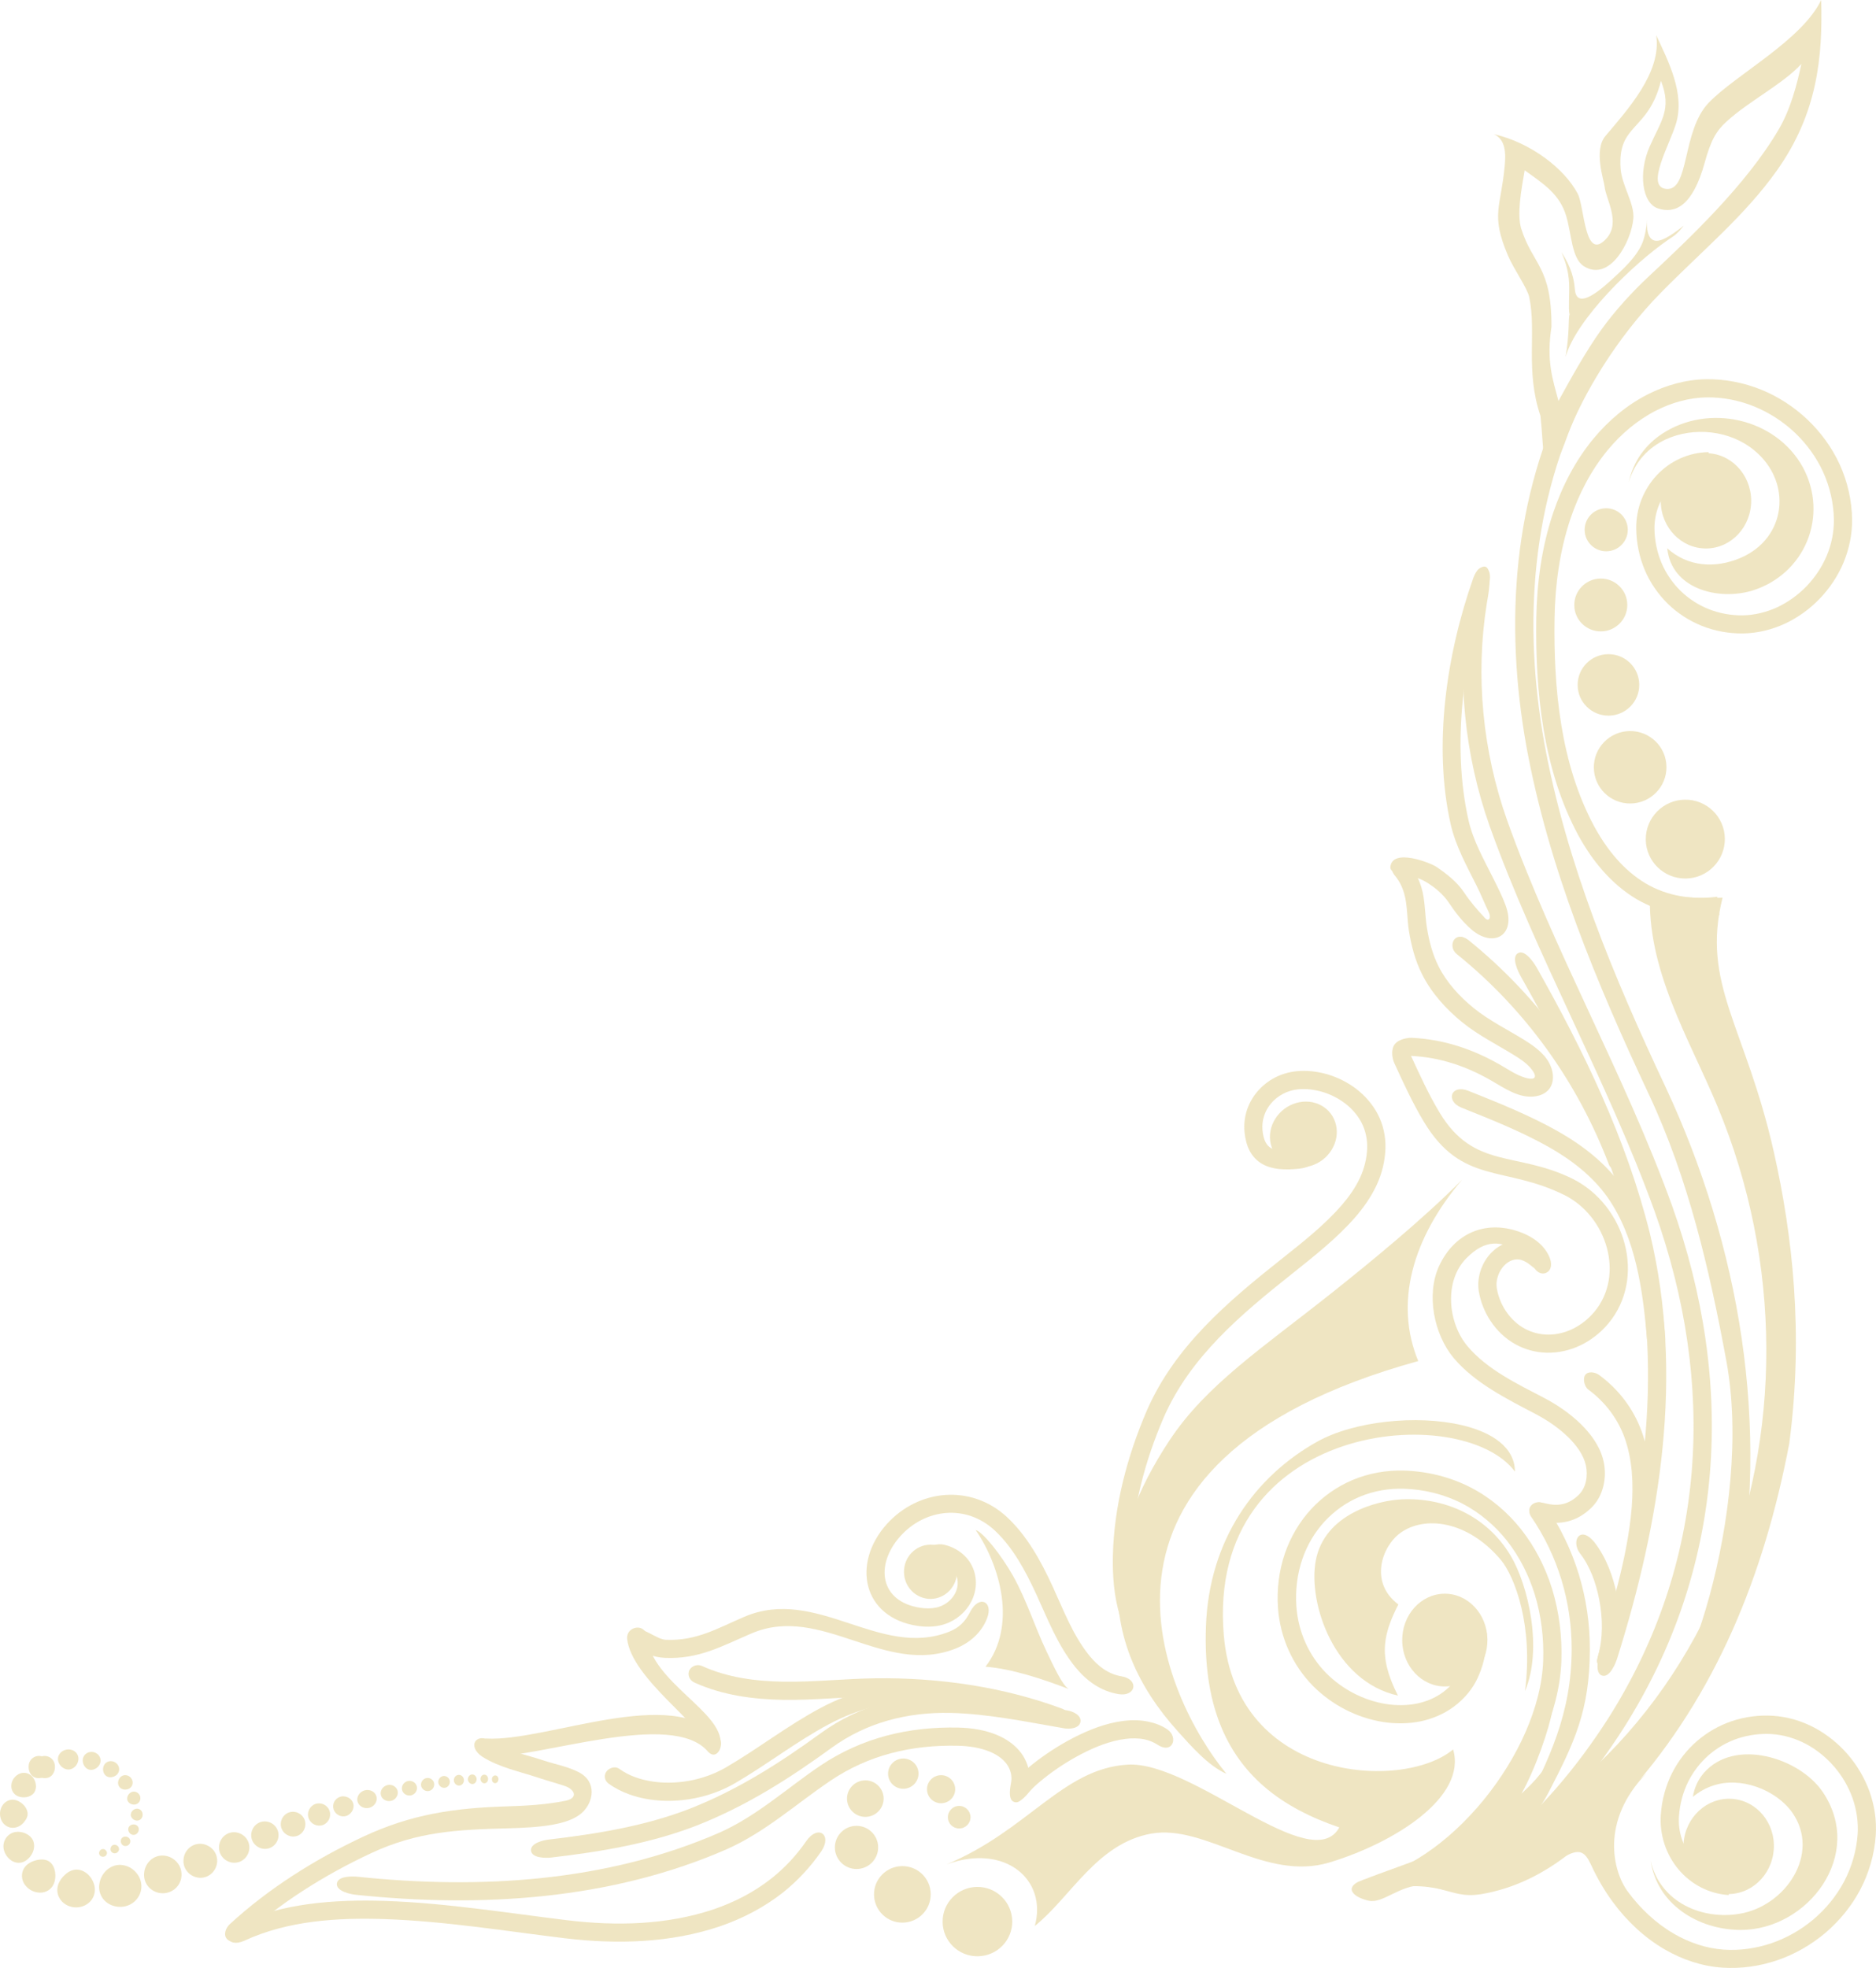 <svg width="164" height="172" viewBox="0 0 164 172" fill="none" xmlns="http://www.w3.org/2000/svg">
<g opacity="0.4">
<path d="M149.397 41.11C148.755 41.121 148.119 41.26 147.539 41.524C146.965 41.783 146.454 42.157 146.018 42.617C145.581 43.083 145.232 43.635 144.995 44.228C144.752 44.855 144.627 45.528 144.633 46.201C144.646 47.247 144.858 48.283 145.269 49.243C145.662 50.147 146.223 50.963 146.928 51.654C147.632 52.332 148.462 52.873 149.366 53.235C150.313 53.609 151.323 53.793 152.346 53.782C153.387 53.764 154.409 53.511 155.357 53.08C156.317 52.631 157.184 51.999 157.926 51.239C158.668 50.463 159.272 49.566 159.69 48.576C160.108 47.581 160.326 46.517 160.32 45.441C160.301 43.992 159.971 42.565 159.372 41.242C158.78 39.954 157.938 38.798 156.91 37.82C155.881 36.848 154.678 36.071 153.368 35.531C152.053 34.996 150.637 34.714 149.21 34.731C147.664 34.754 146.149 35.185 144.777 35.881C143.131 36.721 141.703 37.935 140.531 39.356C139.078 41.121 138.019 43.181 137.289 45.338C136.354 48.133 135.949 51.084 135.899 54.023C135.805 60.149 136.416 66.764 139.378 72.246C140.456 74.219 141.903 76.036 143.854 77.204C145.756 78.326 147.938 78.659 150.114 78.377C150.182 78.901 150.251 79.43 150.319 79.953C147.788 80.281 145.244 79.867 143.037 78.567C140.843 77.25 139.191 75.231 137.975 73.005C134.882 67.276 134.203 60.402 134.303 53.995C134.359 50.894 134.783 47.782 135.774 44.832C136.566 42.49 137.713 40.259 139.297 38.343C140.612 36.756 142.208 35.404 144.047 34.467C145.637 33.661 147.395 33.166 149.185 33.144C150.825 33.126 152.446 33.448 153.967 34.058C155.463 34.668 156.828 35.559 158.001 36.664C159.173 37.78 160.139 39.103 160.819 40.575C161.511 42.094 161.891 43.745 161.91 45.413C161.922 46.707 161.654 47.989 161.155 49.186C160.663 50.353 159.952 51.418 159.073 52.332C158.2 53.235 157.171 53.983 156.03 54.512C154.877 55.041 153.636 55.346 152.364 55.364C151.136 55.375 149.914 55.157 148.773 54.702C147.676 54.259 146.666 53.609 145.818 52.787C144.964 51.953 144.278 50.963 143.804 49.865C143.312 48.708 143.056 47.466 143.037 46.212C143.025 45.332 143.187 44.458 143.505 43.641C143.817 42.859 144.272 42.134 144.845 41.524C145.419 40.914 146.105 40.42 146.865 40.075C147.651 39.718 148.505 39.528 149.366 39.517C149.384 40.052 149.391 40.581 149.397 41.11Z" fill="#D8BF66"/>
<path fill-rule="evenodd" clip-rule="evenodd" d="M149.085 39.608C146.903 39.637 145.157 41.524 145.182 43.825C145.207 46.125 147.003 47.966 149.185 47.937C151.367 47.908 153.113 46.022 153.088 43.721C153.056 41.42 151.267 39.58 149.085 39.608Z" fill="#D8BF66"/>
<path d="M142.389 42.151C142.576 41.271 142.931 40.431 143.449 39.695C143.954 38.981 144.596 38.377 145.332 37.894C149.378 35.254 155.226 36.542 157.601 40.828C159.896 45.073 157.801 50.192 153.169 51.624C150.17 52.516 146.105 51.452 145.749 47.92C147.551 49.548 149.939 49.703 152.159 48.76C156.217 47.023 156.697 42.082 153.337 39.344C151.236 37.612 148.081 37.273 145.618 38.406C144.877 38.751 144.197 39.24 143.648 39.85C143.056 40.511 142.632 41.299 142.389 42.151Z" fill="#D8BF66"/>
<path fill-rule="evenodd" clip-rule="evenodd" d="M140.393 44.423C139.352 44.434 138.516 45.291 138.529 46.327C138.541 47.362 139.395 48.196 140.436 48.184C141.478 48.173 142.313 47.316 142.301 46.281C142.288 45.239 141.434 44.411 140.393 44.423Z" fill="#D8BF66"/>
<path fill-rule="evenodd" clip-rule="evenodd" d="M139.913 50.566C138.635 50.583 137.607 51.63 137.625 52.907C137.638 54.184 138.691 55.202 139.969 55.185C141.248 55.168 142.276 54.121 142.258 52.844C142.245 51.573 141.191 50.549 139.913 50.566Z" fill="#D8BF66"/>
<path fill-rule="evenodd" clip-rule="evenodd" d="M140.58 57.175C139.09 57.193 137.899 58.412 137.918 59.896C137.936 61.38 139.158 62.565 140.642 62.548C142.132 62.53 143.323 61.311 143.304 59.827C143.286 58.343 142.07 57.158 140.58 57.175Z" fill="#D8BF66"/>
<path fill-rule="evenodd" clip-rule="evenodd" d="M142.47 63.893C140.719 63.916 139.309 65.354 139.334 67.103C139.353 68.852 140.793 70.249 142.545 70.226C144.297 70.203 145.706 68.765 145.681 67.017C145.663 65.268 144.222 63.87 142.47 63.893Z" fill="#D8BF66"/>
<path fill-rule="evenodd" clip-rule="evenodd" d="M147.289 69.892C145.381 69.915 143.854 71.48 143.873 73.384C143.898 75.288 145.463 76.806 147.37 76.783C149.278 76.76 150.806 75.196 150.787 73.292C150.762 71.388 149.197 69.864 147.289 69.892Z" fill="#D8BF66"/>
<path fill-rule="evenodd" clip-rule="evenodd" d="M150.587 78.457C148.691 86.038 152.601 89.668 155.082 100.741C156.672 107.839 157.701 116.415 156.416 126.176C154.209 137.726 149.994 148.097 142.432 156.621C137.986 162.281 133.791 164.789 129.588 165.531C126.321 166.106 126.402 163.903 119.37 165.353C149.776 157.599 161.522 124.025 150.144 96.703C147.619 90.646 143.934 84.773 144.246 77.911C146.185 78.446 148.654 78.555 150.587 78.457Z" fill="#D8BF66"/>
<path d="M138.717 34.248C133.842 43.796 133.137 54.501 135.001 64.918C136.915 75.432 141.074 85.389 145.606 95.012C152.09 108.88 154.802 124.767 151.791 139.889C151.274 139.786 144.266 150.404 143.748 150.301C146.984 150.151 153.337 132.003 150.912 118.912C149.441 110.957 147.589 102.99 144.16 95.685C139.577 85.93 135.369 75.846 133.43 65.194C131.504 54.432 132.258 43.376 137.296 33.517C137.776 33.765 138.243 34.006 138.717 34.248Z" fill="#D8BF66"/>
<path d="M115.461 98.561C115.53 99.268 115.648 100.005 115.461 100.701C115.349 101.103 115.125 101.46 114.788 101.713C114.42 101.983 113.971 102.104 113.529 102.15C112.955 102.208 112.382 102.231 111.808 102.173C111.29 102.116 110.779 101.983 110.324 101.719C109.869 101.454 109.501 101.063 109.252 100.597C108.984 100.085 108.853 99.516 108.797 98.94C108.734 98.29 108.809 97.635 109.009 97.013C109.208 96.415 109.526 95.857 109.938 95.38C110.355 94.897 110.86 94.494 111.428 94.195C112.02 93.884 112.668 93.695 113.329 93.626C114.239 93.534 115.162 93.643 116.041 93.896C116.952 94.166 117.806 94.592 118.56 95.167C119.333 95.76 119.982 96.502 120.437 97.364C120.923 98.296 121.147 99.332 121.116 100.378C121.079 101.489 120.811 102.576 120.343 103.582C119.869 104.595 119.227 105.515 118.498 106.361C116.864 108.241 114.875 109.789 112.936 111.342C108.497 114.868 104.046 118.584 101.726 123.898C100.087 127.706 98.977 131.853 98.877 136.012C98.846 137.605 98.958 139.228 99.42 140.763C99.75 141.85 100.28 142.938 101.19 143.662C100.86 144.076 100.529 144.491 100.199 144.905C99.039 143.979 98.329 142.627 97.898 141.223C97.387 139.532 97.25 137.738 97.287 135.978C97.387 131.612 98.541 127.269 100.261 123.271C102.693 117.704 107.288 113.798 111.945 110.105C113.809 108.621 115.723 107.137 117.294 105.331C117.924 104.6 118.491 103.807 118.897 102.927C119.271 102.11 119.489 101.235 119.52 100.338C119.539 99.562 119.377 98.797 119.015 98.101C118.672 97.445 118.167 96.881 117.581 96.433C116.983 95.978 116.303 95.639 115.58 95.426C114.9 95.23 114.183 95.138 113.479 95.207C113.017 95.253 112.569 95.386 112.157 95.604C111.771 95.806 111.421 96.082 111.135 96.415C110.86 96.737 110.642 97.111 110.511 97.514C110.374 97.922 110.33 98.354 110.368 98.785C110.405 99.147 110.474 99.521 110.648 99.849C110.761 100.056 110.916 100.229 111.116 100.344C111.372 100.493 111.671 100.557 111.97 100.591C112.431 100.637 112.899 100.614 113.36 100.568C113.516 100.551 113.703 100.534 113.828 100.436C113.878 100.396 113.897 100.344 113.915 100.286C114.046 99.792 113.915 99.205 113.865 98.71C114.402 98.664 114.932 98.613 115.461 98.561Z" fill="#D8BF66"/>
<path fill-rule="evenodd" clip-rule="evenodd" d="M113.317 96.398C111.739 96.852 110.742 98.451 111.085 99.97C111.428 101.489 112.986 102.357 114.564 101.903C116.141 101.448 117.139 99.849 116.796 98.331C116.453 96.812 114.894 95.944 113.317 96.398Z" fill="#D8BF66"/>
<path fill-rule="evenodd" clip-rule="evenodd" d="M127.83 103.093C124.445 106.522 119.638 110.444 116.446 112.981C110.373 117.807 105.448 121.028 102.231 125.9C96.507 134.551 95.628 143.225 103.004 151.364C104.113 152.589 105.622 154.332 107.212 155.028C101.856 148.523 91.8 127.839 123.983 118.957C121.888 113.901 123.453 108.23 127.83 103.093Z" fill="#D8BF66"/>
<path d="M129.976 142.713C129.926 144.042 129.87 145.1 129.215 146.573C128.754 147.608 128.005 148.488 127.089 149.167C126.222 149.806 125.218 150.231 124.165 150.45C123.092 150.663 121.989 150.668 120.904 150.502C118.603 150.133 116.465 149.023 114.819 147.39C112.98 145.538 111.901 143.099 111.72 140.505C111.614 138.9 111.808 137.278 112.331 135.753C112.824 134.333 113.597 133.01 114.62 131.9C115.63 130.807 116.858 129.938 118.229 129.357C119.663 128.753 121.216 128.483 122.768 128.529C124.788 128.598 126.771 129.081 128.573 130.007C130.287 130.893 131.777 132.153 132.974 133.66C134.203 135.218 135.107 137.002 135.693 138.894C136.31 140.924 136.566 143.041 136.497 145.158C136.41 147.516 135.768 149.811 134.839 151.974C133.835 154.269 132.494 156.409 130.904 158.353C129.34 160.251 127.544 161.96 125.499 163.334C123.635 164.577 121.559 165.543 119.333 165.888C119.252 165.365 119.177 164.841 119.096 164.318C121.091 164.013 122.949 163.127 124.614 162.017C126.528 160.729 128.211 159.124 129.676 157.346C131.166 155.517 132.438 153.504 133.38 151.341C134.234 149.368 134.832 147.263 134.907 145.106C134.969 143.162 134.739 141.224 134.171 139.36C133.641 137.657 132.831 136.047 131.727 134.643C130.668 133.315 129.352 132.204 127.843 131.416C126.26 130.6 124.501 130.174 122.725 130.116C121.403 130.076 120.081 130.306 118.859 130.818C117.699 131.307 116.658 132.049 115.804 132.969C114.931 133.918 114.27 135.046 113.853 136.26C113.398 137.588 113.235 138.992 113.329 140.389C113.485 142.604 114.401 144.68 115.966 146.262C117.375 147.66 119.208 148.615 121.172 148.931C122.064 149.069 122.98 149.069 123.866 148.891C124.689 148.724 125.474 148.396 126.154 147.896C126.858 147.372 127.407 146.676 127.793 145.888C128.273 144.882 128.479 143.772 128.517 142.662C129.028 142.685 129.446 142.696 129.976 142.713Z" fill="#D8BF66"/>
<path fill-rule="evenodd" clip-rule="evenodd" d="M126.259 139.291C124.202 139.32 122.556 141.155 122.581 143.392C122.605 145.63 124.295 147.424 126.353 147.396C128.41 147.367 130.056 145.532 130.031 143.294C130.006 141.057 128.316 139.262 126.259 139.291Z" fill="#D8BF66"/>
<path fill-rule="evenodd" clip-rule="evenodd" d="M133.312 147.804C134.883 144.122 133.605 138.549 132.052 135.955C129.926 132.4 126.186 130.881 122.57 131.042C120.431 131.134 115.799 132.302 115.026 136.386C114.321 140.119 116.64 146.958 122.208 148.195C121.31 146.423 120.98 145.066 121.079 143.766C121.167 142.621 121.584 141.522 122.245 140.228C119.658 138.296 120.824 135.126 122.432 133.97C124.527 132.463 128.262 132.871 131.18 136.305C132.42 137.766 134.066 142.144 133.312 147.804Z" fill="#D8BF66"/>
<path fill-rule="evenodd" clip-rule="evenodd" d="M127.032 152.9C122.674 156.552 108.091 155.764 106.988 142.949C105.373 124.169 127.824 122.391 132.438 128.621C132.425 126.51 130.461 125.181 127.774 124.554C123.84 123.634 118.353 124.209 115.136 126.009C109.718 129.046 105.703 134.551 105.423 142.138C105.167 148.96 107.218 153.268 110.454 156.098C112.331 157.737 114.613 158.876 117.082 159.716C114.662 164.093 104.263 153.901 98.59 154.229C92.91 154.556 89.873 159.981 82.741 162.949C87.903 161.068 91.582 164.329 90.46 168.333C93.596 165.83 95.896 161.096 100.653 160.257C105.404 159.417 110.535 164.479 116.215 162.782C121.888 161.068 128.254 157.076 127.032 152.9Z" fill="#D8BF66"/>
<path d="M128.379 52.545C127.331 59.119 128.011 65.947 130.23 72.216C134.345 83.726 140.493 94.385 144.651 105.883C150.057 121.017 149.24 136.564 140.574 150.214C137.843 154.465 134.532 158.428 130.548 161.563C130.174 161.856 128.379 163.144 128.778 163.8C129.264 164.508 131.166 163.098 131.533 162.811C135.667 159.561 139.096 155.471 141.92 151.065C150.855 137.001 151.728 120.942 146.16 105.342C142.001 93.844 135.854 83.186 131.745 71.676C129.619 65.659 128.965 59.102 129.969 52.786C130.043 52.315 130.586 49.743 129.838 49.525C128.952 49.346 128.453 52.079 128.379 52.545Z" fill="#D8BF66"/>
<path d="M132.955 85.355C137.033 92.573 140.686 100.126 142.694 108.207C145.611 120.309 143.529 132.751 139.857 144.456C139.72 144.888 139.389 146.228 140.05 146.447C140.724 146.665 141.241 145.365 141.378 144.934C145.144 132.947 147.226 120.217 144.24 107.828C142.201 99.608 138.491 91.923 134.345 84.578C134.115 84.175 133.323 82.956 132.699 83.307C132.088 83.669 132.731 84.958 132.955 85.355Z" fill="#D8BF66"/>
<path d="M127.344 83.382C133.367 88.231 137.918 94.598 140.662 101.811C140.805 102.185 141.291 102.225 141.622 102.11C141.958 101.989 142.295 101.633 142.152 101.247C139.309 93.77 134.589 87.166 128.342 82.139C127.157 81.27 126.515 82.703 127.344 83.382Z" fill="#D8BF66"/>
<path d="M127.755 96.807C130.343 97.842 132.955 98.877 135.387 100.246C137.376 101.374 139.202 102.772 140.537 104.653C143.024 108.219 143.616 112.815 143.984 117.037C144.028 117.485 144.34 118.037 144.863 118.009C145.387 117.963 145.612 117.353 145.574 116.904C145.181 112.389 144.502 107.557 141.846 103.744C140.381 101.667 138.379 100.114 136.178 98.866C133.685 97.463 131.01 96.393 128.354 95.334C126.839 94.742 126.346 96.232 127.755 96.807Z" fill="#D8BF66"/>
<path d="M138.842 121.443C140.288 122.507 141.385 123.933 142.009 125.619C142.713 127.574 142.801 129.685 142.645 131.745C142.271 136.283 140.805 140.649 139.621 145.02C139.515 145.417 139.864 145.756 140.219 145.848C140.575 145.94 141.042 145.825 141.155 145.434C142.37 140.965 143.854 136.507 144.235 131.871C144.409 129.582 144.291 127.252 143.505 125.078C142.776 123.099 141.491 121.414 139.783 120.166C139.428 119.907 138.798 119.821 138.567 120.189C138.355 120.511 138.511 121.201 138.842 121.443Z" fill="#D8BF66"/>
<path d="M138.113 135.753C139.017 136.909 139.522 138.37 139.802 139.791C140.12 141.442 140.145 143.173 139.684 144.801C139.628 145.025 140.239 145.227 140.376 145.267C140.532 145.319 141.136 145.497 141.217 145.238C141.747 143.369 141.735 141.379 141.367 139.486C141.037 137.812 140.426 136.127 139.366 134.769C138.137 133.285 137.314 134.666 138.113 135.753Z" fill="#D8BF66"/>
<path d="M135.331 156.743C137.619 152.337 138.972 149.524 138.984 144.169C138.997 139.665 137.687 135.334 135.131 131.612C134.882 131.255 134.383 131.192 134.034 131.445C133.704 131.693 133.585 132.164 133.822 132.515C136.191 135.966 137.401 139.987 137.394 144.163C137.382 149.714 135.462 153.746 132.93 158.623C132.725 159.02 132.195 159.239 132.619 159.469C133.516 159.958 134.975 157.427 135.331 156.743Z" fill="#D8BF66"/>
<path d="M134.701 132.929C136.359 133.343 137.862 133.004 139.115 131.779C140.181 130.743 140.499 129.116 140.181 127.706C139.894 126.452 139.121 125.377 138.217 124.485C137.257 123.542 136.135 122.777 134.944 122.156C132.637 120.953 130.006 119.694 128.298 117.669C126.565 115.616 126.216 111.951 128.204 109.956C129.875 108.287 131.191 108.414 133.011 109.472C133.442 109.72 133.828 110.082 134.003 110.554C134.495 111.854 135.985 111.336 135.499 109.996C135.081 108.851 134.009 108.075 132.799 107.649C129.832 106.608 127.126 107.804 125.81 110.64C124.657 113.125 125.349 116.622 127.082 118.693C128.934 120.884 131.715 122.259 134.215 123.571C135.262 124.123 136.26 124.796 137.108 125.624C137.787 126.297 138.417 127.114 138.635 128.063C138.828 128.937 138.679 130.001 138.012 130.651C137.145 131.497 136.229 131.675 135.094 131.393C134.526 131.227 133.934 131.301 133.735 131.773C133.491 132.331 134.252 132.82 134.701 132.929Z" fill="#D8BF66"/>
<path d="M134.906 109.426C134.788 109.323 134.669 109.231 134.538 109.139C134.065 108.799 133.516 108.552 132.93 108.495C132.363 108.437 131.789 108.552 131.278 108.811C130.798 109.058 130.386 109.421 130.062 109.846C129.738 110.272 129.501 110.761 129.364 111.279C129.227 111.808 129.189 112.36 129.283 112.901C129.438 113.781 129.769 114.626 130.255 115.38C132.687 119.136 137.687 119.113 140.592 115.69C143.959 111.658 142.095 105.36 137.506 103.042C132.593 100.597 128.871 102.248 125.847 97.238C124.887 95.639 124.114 93.942 123.335 92.251C123.135 91.825 122.605 91.014 122.069 91.267C121.539 91.52 121.689 92.487 121.888 92.912C122.686 94.655 123.491 96.409 124.482 98.055C127.817 103.582 131.521 101.839 136.789 104.462C140.443 106.303 142.082 111.422 139.37 114.666C137.169 117.261 133.46 117.399 131.596 114.517C131.228 113.942 130.972 113.292 130.854 112.619C130.798 112.308 130.823 111.986 130.904 111.681C130.991 111.365 131.134 111.06 131.334 110.801C131.515 110.565 131.739 110.358 132.007 110.226C132.244 110.105 132.506 110.053 132.768 110.076C133.073 110.111 133.36 110.26 133.609 110.433C133.697 110.496 133.778 110.56 133.859 110.629C134.183 110.905 134.894 111.394 135.33 111.094C135.879 110.68 135.255 109.731 134.906 109.426Z" fill="#D8BF66"/>
<path d="M123.342 92.285C125.873 92.406 128.162 93.177 130.337 94.425C131.503 95.092 132.813 96.041 134.24 95.817C136.086 95.518 136.117 93.62 135.057 92.349C134.558 91.756 133.922 91.307 133.268 90.899C131.778 89.979 130.207 89.214 128.835 88.109C127.588 87.091 126.478 85.889 125.749 84.439C125.219 83.375 124.926 82.231 124.739 81.063C124.564 79.976 124.589 78.659 124.271 77.6C124.04 76.818 123.666 76.093 123.136 75.472C122.831 75.121 122.133 74.834 121.783 75.294C121.515 75.645 121.665 76.203 121.927 76.513C122.313 76.962 122.575 77.497 122.744 78.061C123.037 79.05 123.005 80.298 123.161 81.316C123.373 82.645 123.71 83.951 124.321 85.159C125.15 86.804 126.403 88.184 127.825 89.346C129.246 90.496 130.874 91.296 132.42 92.257C132.931 92.573 133.442 92.918 133.829 93.378C134.415 94.08 134.29 94.477 133.324 94.189C132.538 93.953 131.834 93.459 131.129 93.056C128.729 91.681 126.191 90.836 123.411 90.704C122.949 90.686 121.734 90.911 121.752 91.808C121.771 92.366 122.893 92.262 123.342 92.285Z" fill="#D8BF66"/>
<path d="M122.656 76.45C123.392 76.559 124.078 76.726 124.708 77.111C125.45 77.566 126.167 78.164 126.653 78.889C127.208 79.723 127.844 80.551 128.611 81.218C130.537 82.898 132.57 81.765 131.634 79.165C131.335 78.337 130.93 77.548 130.537 76.76C129.727 75.133 128.773 73.47 128.374 71.676C126.896 65.095 127.912 57.422 130.138 51.095C130.288 50.663 130.381 49.83 129.832 49.617C129.271 49.404 128.935 50.129 128.779 50.566C126.453 57.175 125.269 65.153 126.815 72.026C127.245 73.942 128.236 75.713 129.109 77.462C129.477 78.204 129.783 78.975 130.144 79.717C130.381 80.2 130.163 80.614 129.814 80.235C129.128 79.498 128.548 78.837 127.993 78.003C127.382 77.082 126.466 76.369 125.556 75.754C125.044 75.409 121.74 74.103 121.547 75.754C121.484 76.22 122.239 76.392 122.656 76.45Z" fill="#D8BF66"/>
<path d="M10.171 163.018C9.236 163.202 8.606 164.139 8.668 165.071C8.762 166.164 9.809 166.814 10.857 166.63C11.044 166.596 11.224 166.532 11.393 166.446C12.135 166.055 12.515 165.221 12.303 164.41C12.097 163.662 11.43 163.075 10.645 163.001C10.482 162.978 10.327 162.989 10.171 163.018Z" fill="#D8BF66"/>
<path d="M13.705 162.253C12.864 162.54 12.427 163.466 12.652 164.306C12.914 165.198 13.867 165.675 14.753 165.388C14.996 165.307 15.22 165.169 15.407 164.985C15.85 164.531 15.987 163.869 15.775 163.277C15.563 162.696 15.033 162.27 14.422 162.189C14.179 162.155 13.936 162.178 13.705 162.253Z" fill="#D8BF66"/>
<path d="M6.822 163.409C7.639 163.501 8.25 164.306 8.294 165.094C8.331 166.095 7.446 166.791 6.479 166.699C5.931 166.641 5.413 166.336 5.17 165.836C4.989 165.497 4.964 165.106 5.083 164.737C5.195 164.387 5.42 164.082 5.694 163.84C5.999 163.558 6.392 163.368 6.822 163.409Z" fill="#D8BF66"/>
<path d="M16.979 161.24C17.739 160.958 18.587 161.349 18.887 162.097C19.18 162.856 18.805 163.719 18.045 164.024C17.278 164.312 16.418 163.921 16.125 163.156C15.857 162.396 16.218 161.539 16.979 161.24Z" fill="#D8BF66"/>
<path d="M4.334 162.719C4.253 162.661 4.165 162.615 4.072 162.581C3.548 162.419 2.875 162.598 2.445 162.914C1.859 163.351 1.759 164.122 2.164 164.715C2.27 164.858 2.395 164.991 2.538 165.094C3.274 165.635 4.359 165.514 4.72 164.605C4.951 164.03 4.87 163.127 4.334 162.719Z" fill="#D8BF66"/>
<path d="M19.972 160.228C19.292 160.505 18.974 161.287 19.236 161.96C19.51 162.639 20.283 162.978 20.969 162.713C21.649 162.437 21.973 161.655 21.705 160.976C21.424 160.303 20.651 159.958 19.972 160.228Z" fill="#D8BF66"/>
<path d="M2.919 160.936C3.131 161.569 2.788 162.276 2.246 162.627C1.479 163.104 0.65 162.581 0.375 161.804C0.356 161.758 0.344 161.707 0.332 161.661C0.176 160.959 0.612 160.251 1.329 160.119C1.903 160.021 2.626 160.292 2.882 160.844C2.9 160.873 2.913 160.901 2.919 160.936Z" fill="#D8BF66"/>
<path d="M22.709 159.274C23.327 159.033 24.025 159.343 24.268 159.953C24.505 160.562 24.212 161.264 23.601 161.511C22.984 161.753 22.292 161.442 22.043 160.838C21.806 160.223 22.099 159.522 22.709 159.274Z" fill="#D8BF66"/>
<path d="M2.415 158.584C2.446 158.026 1.935 157.514 1.436 157.348C0.694 157.112 0.059 157.693 0.003 158.423C-0.016 158.756 0.077 159.101 0.289 159.36C0.539 159.648 0.894 159.791 1.274 159.74C1.629 159.688 1.947 159.481 2.153 159.182C2.29 159.009 2.402 158.808 2.415 158.584Z" fill="#D8BF66"/>
<path d="M25.233 158.417C24.679 158.636 24.405 159.262 24.616 159.82C24.835 160.366 25.452 160.654 26.006 160.447C26.561 160.228 26.829 159.607 26.63 159.055C26.418 158.498 25.794 158.21 25.233 158.417Z" fill="#D8BF66"/>
<path d="M2.982 156.679C2.677 157.105 2.029 157.179 1.574 156.995C0.944 156.725 0.832 155.972 1.2 155.437C1.35 155.225 1.562 155.058 1.811 154.983C2.166 154.88 2.54 154.983 2.796 155.248C3.026 155.489 3.145 155.828 3.145 156.162C3.132 156.346 3.082 156.53 2.982 156.679Z" fill="#D8BF66"/>
<path d="M27.565 157.669C28.076 157.491 28.631 157.761 28.812 158.267C28.98 158.768 28.724 159.325 28.22 159.509C27.715 159.682 27.166 159.412 26.979 158.923C26.799 158.417 27.06 157.853 27.565 157.669Z" fill="#D8BF66"/>
<path d="M4.348 155.31C4.404 155.276 4.46 155.235 4.51 155.189C4.796 154.908 4.871 154.436 4.747 154.062C4.585 153.614 4.123 153.384 3.662 153.499C3.569 153.522 3.481 153.556 3.4 153.602C2.896 153.89 2.69 154.528 3.07 155C3.363 155.362 3.924 155.54 4.348 155.31Z" fill="#D8BF66"/>
<path d="M29.728 157.042C29.267 157.192 29.012 157.692 29.168 158.152C29.323 158.6 29.816 158.853 30.271 158.715C30.433 158.663 30.576 158.56 30.688 158.428C30.881 158.204 30.962 157.893 30.875 157.606C30.782 157.318 30.539 157.111 30.252 157.036C30.077 156.985 29.897 156.985 29.728 157.042Z" fill="#D8BF66"/>
<path d="M6.068 154.654C5.625 154.7 5.214 154.367 5.095 153.953C4.952 153.43 5.345 152.975 5.862 152.906C5.93 152.901 5.999 152.895 6.061 152.901C6.51 152.935 6.872 153.28 6.859 153.74C6.84 154.125 6.585 154.499 6.211 154.62C6.167 154.637 6.117 154.649 6.068 154.654Z" fill="#D8BF66"/>
<path d="M31.867 156.479C32.297 156.358 32.783 156.559 32.907 157.008C33.026 157.445 32.727 157.876 32.309 157.997C31.885 158.117 31.399 157.916 31.262 157.479C31.131 157.036 31.437 156.605 31.867 156.479Z" fill="#D8BF66"/>
<path d="M7.807 154.671C7.888 154.689 7.969 154.694 8.05 154.683C8.355 154.643 8.63 154.424 8.742 154.142C8.873 153.82 8.754 153.47 8.474 153.268C8.386 153.205 8.287 153.159 8.187 153.136C7.738 153.033 7.29 153.309 7.233 153.774C7.196 154.148 7.42 154.574 7.807 154.671Z" fill="#D8BF66"/>
<path d="M33.857 156.018C33.47 156.122 33.196 156.501 33.296 156.898C33.402 157.289 33.826 157.49 34.206 157.393C34.586 157.295 34.848 156.915 34.761 156.524C34.661 156.128 34.243 155.921 33.857 156.018Z" fill="#D8BF66"/>
<path d="M9.304 155.236C9.005 155.034 8.936 154.609 9.086 154.293C9.273 153.913 9.747 153.821 10.089 154.045C10.239 154.143 10.357 154.298 10.401 154.477C10.451 154.684 10.401 154.902 10.258 155.063C10.121 155.218 9.927 155.31 9.722 155.328C9.572 155.345 9.429 155.316 9.304 155.236Z" fill="#D8BF66"/>
<path d="M35.658 155.661C36.007 155.587 36.368 155.794 36.443 156.15C36.512 156.501 36.281 156.834 35.932 156.915C35.589 156.99 35.228 156.783 35.147 156.438C35.066 156.081 35.309 155.742 35.658 155.661Z" fill="#D8BF66"/>
<path d="M10.438 156.185C10.638 156.438 11.03 156.473 11.305 156.317C11.635 156.122 11.685 155.696 11.46 155.403C11.23 155.11 10.806 155.052 10.532 155.317C10.307 155.541 10.239 155.926 10.438 156.185Z" fill="#D8BF66"/>
<path d="M37.285 155.403C36.973 155.46 36.755 155.765 36.811 156.075C36.873 156.386 37.179 156.587 37.484 156.535C37.796 156.478 38.001 156.179 37.952 155.868C37.902 155.558 37.602 155.345 37.285 155.403Z" fill="#D8BF66"/>
<path d="M11.142 157.352C11.049 157.076 11.217 156.766 11.473 156.639C11.778 156.496 12.121 156.657 12.239 156.967C12.345 157.283 12.183 157.628 11.847 157.709C11.566 157.766 11.242 157.628 11.142 157.352Z" fill="#D8BF66"/>
<path d="M38.755 155.224C39.036 155.19 39.291 155.397 39.323 155.673C39.354 155.943 39.173 156.213 38.893 156.253C38.612 156.288 38.363 156.087 38.319 155.811C38.282 155.535 38.469 155.264 38.755 155.224Z" fill="#D8BF66"/>
<path d="M11.43 158.606C11.43 158.865 11.661 159.078 11.91 159.118C12.228 159.164 12.471 158.911 12.471 158.606C12.471 158.491 12.44 158.382 12.377 158.284C12.271 158.135 12.097 158.054 11.91 158.083C11.742 158.106 11.586 158.215 11.498 158.365C11.461 158.434 11.436 158.52 11.43 158.606Z" fill="#D8BF66"/>
<path d="M40.077 155.126C39.822 155.149 39.653 155.391 39.678 155.638C39.703 155.88 39.915 156.081 40.164 156.058C40.414 156.035 40.576 155.793 40.557 155.558C40.538 155.305 40.333 155.103 40.077 155.126Z" fill="#D8BF66"/>
<path d="M11.243 159.716C11.281 159.636 11.343 159.573 11.412 159.527C11.536 159.458 11.686 159.435 11.823 159.475C11.973 159.515 12.085 159.63 12.122 159.774C12.147 159.883 12.134 159.992 12.091 160.09C11.979 160.337 11.686 160.452 11.449 160.309C11.268 160.194 11.15 159.935 11.243 159.716Z" fill="#D8BF66"/>
<path d="M41.269 155.086C41.499 155.08 41.661 155.276 41.668 155.494C41.674 155.707 41.531 155.914 41.306 155.926C41.082 155.931 40.92 155.736 40.901 155.529C40.895 155.31 41.044 155.098 41.269 155.086Z" fill="#D8BF66"/>
<path d="M10.669 160.631C10.52 160.786 10.532 161.039 10.657 161.2C10.813 161.39 11.093 161.39 11.268 161.223C11.324 161.172 11.361 161.103 11.38 161.028C11.424 160.873 11.367 160.712 11.243 160.614C11.124 160.522 10.969 160.493 10.825 160.539C10.769 160.556 10.713 160.591 10.669 160.631Z" fill="#D8BF66"/>
<path d="M42.342 155.103C42.136 155.103 42.005 155.293 42.005 155.483C42.011 155.667 42.142 155.857 42.336 155.862C42.535 155.862 42.666 155.673 42.666 155.489C42.672 155.299 42.547 155.109 42.342 155.103Z" fill="#D8BF66"/>
<path d="M9.852 161.269C9.859 161.269 9.859 161.269 9.852 161.269C10.033 161.183 10.251 161.258 10.351 161.419C10.469 161.609 10.388 161.839 10.195 161.942H10.189C9.996 162.034 9.765 161.954 9.684 161.752C9.622 161.586 9.684 161.361 9.852 161.269Z" fill="#D8BF66"/>
<path d="M43.307 155.172C43.488 155.184 43.588 155.368 43.575 155.529C43.563 155.69 43.444 155.857 43.27 155.851C43.095 155.839 42.995 155.661 43.002 155.494C43.002 155.333 43.126 155.161 43.307 155.172Z" fill="#D8BF66"/>
<path d="M8.948 161.609C8.774 161.643 8.649 161.816 8.662 161.988C8.68 162.19 8.873 162.31 9.067 162.276C9.26 162.241 9.391 162.057 9.341 161.868C9.291 161.707 9.123 161.58 8.948 161.609Z" fill="#D8BF66"/>
<path d="M98.041 146.509C96.875 146.32 95.977 145.612 95.242 144.715C93.783 142.914 92.978 140.729 92.018 138.646C91.002 136.449 89.799 134.229 88.003 132.566C84.867 129.696 80.291 130.145 77.523 133.205C74.43 136.656 75.409 141.379 80.21 142.103C80.871 142.201 81.544 142.201 82.199 142.057C84.343 141.58 85.821 139.411 85.148 137.295C84.755 136.087 83.707 135.27 82.498 135C82.043 134.902 81.002 135.017 81.033 135.684C81.089 136.518 82.666 136.553 83.221 137.105C83.408 137.295 83.552 137.525 83.633 137.778C84.025 139.014 83.084 140.228 81.862 140.498C81.401 140.596 80.921 140.591 80.453 140.521C76.905 139.987 76.463 136.771 78.713 134.258C80.896 131.842 84.443 131.456 86.924 133.728C88.564 135.247 89.649 137.306 90.578 139.308C91.594 141.517 92.461 143.8 94.007 145.71C94.992 146.912 96.239 147.821 97.791 148.068C99.319 148.315 99.6 146.762 98.041 146.509Z" fill="#D8BF66"/>
<path fill-rule="evenodd" clip-rule="evenodd" d="M81.314 135.005C80.036 135.023 79.007 136.098 79.026 137.404C79.038 138.71 80.092 139.757 81.37 139.745C82.648 139.728 83.677 138.652 83.658 137.346C83.639 136.035 82.592 134.988 81.314 135.005Z" fill="#D8BF66"/>
<path fill-rule="evenodd" clip-rule="evenodd" d="M93.422 147.62C91.121 146.734 88.465 145.854 86.152 145.67C88.902 142.115 87.474 136.915 85.292 133.723C85.94 133.901 87.549 135.937 88.553 137.72C89.743 139.837 90.467 142.195 91.483 144.324C92.181 145.79 92.892 147.303 93.422 147.62Z" fill="#D8BF66"/>
<path d="M84.805 140.89C84.374 141.735 83.851 142.265 82.953 142.621C76.912 144.991 71.4 138.612 65.078 141.304C62.697 142.322 60.889 143.432 58.208 143.317C57.36 143.283 56.138 142.075 55.464 142.5C55.015 142.788 55.121 143.421 55.452 143.754C56.169 144.468 57.123 144.859 58.133 144.899C61.1 145.026 63.077 143.881 65.702 142.759C71.805 140.154 77.311 146.533 83.533 144.088C84.773 143.593 85.79 142.708 86.282 141.459C86.875 139.97 85.59 139.343 84.805 140.89Z" fill="#D8BF66"/>
<path d="M54.823 143.214C55.166 146.717 61.65 150.962 61.407 152.354C61.389 152.699 62.941 153.165 62.997 152.474C63.24 149.598 56.937 147.039 56.55 143.03C56.401 141.816 54.742 142.132 54.823 143.214Z" fill="#D8BF66"/>
<path d="M62.854 151.848C58.833 147.246 47.86 152.216 42.554 151.951C42.236 151.94 42.105 152.481 42.074 152.705C42.043 152.981 42.093 153.51 42.467 153.533C46.98 153.758 58.789 149.317 61.925 153.131C62.717 153.919 63.359 152.429 62.854 151.848Z" fill="#D8BF66"/>
<path d="M42.21 153.568C43.7 154.488 45.365 154.81 46.998 155.356C47.722 155.598 48.657 155.857 49.38 156.098C50.266 156.398 50.577 157.163 49.405 157.393C47.666 157.738 45.989 157.824 44.33 157.876C39.698 158.014 35.957 158.566 31.773 160.516C27.509 162.506 23.438 165.083 20.077 168.183C19.741 168.5 19.485 169.109 19.865 169.495C20.239 169.852 20.825 169.656 21.156 169.351C24.404 166.36 28.351 163.875 32.472 161.954C36.474 160.09 39.928 159.912 44.355 159.797C47.167 159.722 49.711 159.521 50.908 158.411C51.862 157.525 52.229 155.753 50.615 154.902C49.648 154.39 48.538 154.206 47.504 153.861C45.995 153.355 44.424 153.079 43.052 152.227C41.587 151.307 40.783 152.664 42.21 153.568Z" fill="#D8BF66"/>
<path d="M21.355 169.621C25.159 167.861 29.467 167.596 33.594 167.729C38.9 167.907 44.149 168.77 49.411 169.408C53.919 169.943 58.583 169.828 62.922 168.367C64.911 167.683 66.787 166.711 68.44 165.411C69.73 164.381 70.859 163.167 71.794 161.81C72.785 160.343 71.501 159.434 70.478 160.918C69.637 162.143 68.614 163.242 67.448 164.168C65.939 165.359 64.225 166.245 62.411 166.866C58.302 168.252 53.875 168.344 49.611 167.832C44.305 167.188 39.006 166.319 33.656 166.141C29.273 166.003 24.722 166.314 20.688 168.183C19.211 168.873 19.865 170.306 21.355 169.621Z" fill="#D8BF66"/>
<path d="M102.069 151.163C101.577 150.818 101.003 150.605 100.411 150.479C99.688 150.323 98.939 150.317 98.204 150.409C96.67 150.599 95.205 151.18 93.839 151.882C92.58 152.532 91.377 153.314 90.267 154.194C89.849 154.528 89.444 154.873 89.07 155.253C88.902 155.419 88.746 155.598 88.602 155.782C88.378 156.098 88.434 157.243 88.658 157.335C89.326 157.611 89.737 156.84 90.205 156.363C90.535 156.029 90.89 155.724 91.258 155.431C92.287 154.614 93.403 153.889 94.569 153.285C95.766 152.67 97.056 152.147 98.397 151.98C98.952 151.911 99.519 151.911 100.074 152.026C100.467 152.112 100.847 152.262 101.184 152.486C102.518 153.355 103.029 151.842 102.069 151.163Z" fill="#D8BF66"/>
<path d="M89.961 156.024C89.986 155.851 90.005 155.673 90.011 155.5C90.024 154.672 89.762 153.878 89.269 153.211C88.721 152.481 87.948 151.963 87.112 151.618C86.058 151.186 84.911 151.02 83.783 150.991C79.406 150.899 75.341 151.877 71.694 154.333C68.77 156.311 66.182 158.704 62.922 160.16C53.021 164.491 41.936 165.141 31.306 164.031C30.844 163.985 29.547 163.933 29.448 164.612C29.373 165.308 30.67 165.561 31.131 165.607C42.042 166.746 53.408 166.055 63.564 161.609C66.918 160.108 69.574 157.68 72.585 155.644C75.952 153.372 79.693 152.492 83.739 152.578C84.674 152.601 85.628 152.734 86.501 153.085C87.069 153.32 87.617 153.66 87.991 154.16C88.272 154.54 88.428 154.994 88.421 155.466C88.421 155.569 88.409 155.673 88.39 155.777C88.322 156.196 88.116 157.146 88.546 157.439C89.244 157.888 89.887 156.478 89.961 156.024Z" fill="#D8BF66"/>
<path fill-rule="evenodd" clip-rule="evenodd" d="M85.41 164.916C83.727 164.939 82.38 166.314 82.405 167.988C82.424 169.662 83.801 171.002 85.485 170.979C87.168 170.956 88.515 169.581 88.49 167.907C88.465 166.233 87.087 164.893 85.41 164.916Z" fill="#D8BF66"/>
<path fill-rule="evenodd" clip-rule="evenodd" d="M78.857 163.098C77.485 163.116 76.388 164.237 76.406 165.6C76.425 166.964 77.547 168.057 78.913 168.039C80.284 168.022 81.382 166.9 81.363 165.537C81.351 164.174 80.228 163.081 78.857 163.098Z" fill="#D8BF66"/>
<path fill-rule="evenodd" clip-rule="evenodd" d="M74.855 159.578C73.808 159.59 72.972 160.447 72.985 161.488C72.997 162.529 73.852 163.363 74.899 163.351C75.946 163.34 76.782 162.483 76.769 161.442C76.757 160.395 75.897 159.567 74.855 159.578Z" fill="#D8BF66"/>
<path fill-rule="evenodd" clip-rule="evenodd" d="M75.629 155.603C74.744 155.615 74.033 156.34 74.045 157.22C74.058 158.1 74.781 158.807 75.666 158.796C76.552 158.784 77.256 158.06 77.25 157.179C77.237 156.299 76.514 155.592 75.629 155.603Z" fill="#D8BF66"/>
<path fill-rule="evenodd" clip-rule="evenodd" d="M78.95 153.694C78.215 153.706 77.628 154.304 77.635 155.034C77.641 155.765 78.246 156.352 78.981 156.34C79.717 156.329 80.303 155.73 80.297 155C80.291 154.269 79.686 153.688 78.95 153.694Z" fill="#D8BF66"/>
<path fill-rule="evenodd" clip-rule="evenodd" d="M82.255 155.15C81.576 155.162 81.028 155.714 81.04 156.392C81.046 157.071 81.607 157.617 82.286 157.605C82.966 157.594 83.514 157.042 83.502 156.363C83.496 155.685 82.935 155.144 82.255 155.15Z" fill="#D8BF66"/>
<path fill-rule="evenodd" clip-rule="evenodd" d="M83.84 157.836C83.292 157.842 82.856 158.29 82.862 158.837C82.868 159.383 83.317 159.82 83.865 159.808C84.414 159.803 84.85 159.354 84.844 158.808C84.831 158.267 84.382 157.83 83.84 157.836Z" fill="#D8BF66"/>
<path d="M93.321 149.495C89.936 148.92 86.55 148.207 83.109 148.12C79.013 148.034 75.104 149.052 71.768 151.468C68.171 154.085 64.498 156.426 60.34 158.066C56.406 159.596 52.16 160.286 47.983 160.775C47.528 160.826 46.362 161.085 46.418 161.741C46.493 162.408 47.709 162.403 48.17 162.351C52.484 161.85 56.861 161.126 60.926 159.544C65.215 157.858 69.006 155.448 72.71 152.751C75.764 150.536 79.331 149.633 83.072 149.708C86.438 149.788 89.749 150.496 93.053 151.06C93.508 151.134 94.356 151.077 94.456 150.484C94.543 149.903 93.783 149.57 93.321 149.495Z" fill="#D8BF66"/>
<path d="M92.885 149.351C87.729 147.424 82.043 146.613 76.55 146.682C73.876 146.717 71.207 147.016 68.532 146.981C66.082 146.941 63.613 146.631 61.369 145.607C60.982 145.434 60.49 145.572 60.278 145.952C60.053 146.372 60.284 146.861 60.695 147.05C63.146 148.166 65.833 148.523 68.507 148.569C71.201 148.603 73.882 148.304 76.575 148.27C81.868 148.207 87.361 148.983 92.33 150.835C92.729 150.985 93.165 150.755 93.328 150.375C93.477 149.972 93.29 149.512 92.885 149.351Z" fill="#D8BF66"/>
<path d="M80.691 147.2C77.511 147.01 74.494 147.804 71.701 149.294C68.827 150.83 66.246 152.854 63.434 154.488C61.813 155.414 59.923 155.863 58.059 155.799C57.205 155.765 56.351 155.621 55.547 155.333C55.042 155.149 54.556 154.902 54.125 154.586C53.807 154.356 53.346 154.488 53.084 154.747C52.766 155.08 52.816 155.592 53.178 155.868C53.733 156.277 54.35 156.587 54.998 156.823C55.958 157.174 56.981 157.347 58.003 157.387C60.167 157.462 62.355 156.944 64.238 155.863C67.037 154.235 69.6 152.222 72.461 150.697C74.999 149.351 77.717 148.621 80.604 148.793C81.034 148.816 81.477 148.523 81.533 148.08C81.57 147.591 81.14 147.229 80.691 147.2Z" fill="#D8BF66"/>
<path fill-rule="evenodd" clip-rule="evenodd" d="M144.009 19.131C143.935 19.914 143.816 20.518 143.66 21.001C143.211 22.37 141.809 23.601 140.774 24.55C139.514 25.7 137.831 26.948 137.681 25.326C137.594 24.366 137.394 23.428 136.509 22.042C136.858 22.893 137.114 23.675 137.17 24.74C137.22 25.677 137.089 26.908 137.207 27.478C137.089 27.921 137.22 29.059 136.864 31.193C137.812 27.869 142.8 23.054 145.811 20.972C146.291 20.638 146.566 20.535 147.195 19.718C145.936 20.725 145.113 21.168 144.614 21.018C144.053 20.857 143.903 19.983 144.009 19.131Z" fill="#D8BF66"/>
<path fill-rule="evenodd" clip-rule="evenodd" d="M130.593 11.723C131.641 12.212 131.641 13.402 131.541 14.501C131.204 18.182 130.288 18.717 131.828 22.341C132.333 23.532 133.511 25.154 133.686 25.971C134.334 29.025 133.324 32.384 134.665 36.341C134.789 37.48 134.845 38.66 134.933 39.557C135.126 41.53 135.55 42.22 137.059 37.981C138.337 34.61 141.242 29.594 145.214 25.562C148.855 21.864 152.546 18.838 155.339 14.898C158.917 9.859 159.341 4.889 159.21 0C157.508 3.526 151.797 6.488 149.397 8.956C146.99 11.429 147.732 16.756 145.638 16.509C143.817 16.29 145.974 12.649 146.529 10.762C147.296 8.139 145.837 5.338 144.783 3.072C145.295 6.316 142.24 9.635 140.344 11.89C139.291 13.143 140.22 15.749 140.276 16.319C140.382 17.4 141.703 19.43 140.444 20.834C138.505 22.997 138.53 18.061 137.919 16.917C136.766 14.748 133.842 12.47 130.593 11.723ZM149.029 14.202C149.578 12.212 150.045 11.441 150.937 10.624C152.839 8.87 155.887 7.328 157.477 5.591C157.097 7.345 156.554 9.485 155.526 11.257C152.676 16.158 147.614 20.909 144.085 24.205C142.676 25.522 141.186 27.155 140.014 28.777C138.599 30.739 137.252 33.218 136.242 35.041C135.737 33.143 135.17 31.567 135.631 28.553C135.643 23.267 134.004 23.192 132.981 19.971C132.607 18.717 132.975 16.675 133.287 14.886C134.939 16.066 136.342 16.963 136.915 18.872C137.395 20.477 137.389 22.6 138.468 23.273C140.731 24.682 142.62 21.093 142.788 19.097C142.901 17.774 141.76 16.192 141.672 14.697C141.404 10.774 144.091 11.516 145.201 7.069C146.174 9.543 145.207 10.555 144.216 12.804C143.218 15.053 143.518 17.762 144.958 18.223C146.392 18.694 147.963 18.084 149.029 14.202Z" fill="#D8BF66"/>
<path fill-rule="evenodd" clip-rule="evenodd" d="M150.83 165.532C148.654 165.382 147.014 163.403 147.176 161.108C147.338 158.813 149.228 157.076 151.41 157.22C153.586 157.369 155.225 159.348 155.063 161.637C154.901 163.938 153.006 165.681 150.83 165.532Z" fill="#D8BF66"/>
<path d="M144.297 162.627C144.434 163.512 144.74 164.369 145.213 165.134C145.675 165.877 146.286 166.515 146.99 167.033C148.474 168.126 150.32 168.666 152.159 168.678C158.063 168.683 163.07 162.08 159.329 156.598C157.296 153.625 151.666 151.87 148.967 154.936C148.443 155.529 148.113 156.265 147.988 157.047C148.524 156.616 149.116 156.265 149.771 156.058C152.153 155.253 155.239 156.397 156.679 158.416C159.192 162.005 156.093 166.613 152.053 167.268C150.444 167.533 148.749 167.303 147.302 166.538C146.579 166.153 145.93 165.629 145.419 164.985C144.864 164.3 144.49 163.489 144.297 162.627Z" fill="#D8BF66"/>
<path d="M151.236 164.053C150.594 164.007 149.97 163.835 149.403 163.541C148.848 163.248 148.355 162.851 147.95 162.368C147.539 161.879 147.227 161.31 147.021 160.706C146.809 160.067 146.728 159.388 146.778 158.715C146.853 157.674 147.121 156.65 147.589 155.707C148.031 154.827 148.642 154.039 149.384 153.389C150.126 152.751 150.98 152.256 151.909 151.945C152.876 151.623 153.898 151.497 154.914 151.56C155.955 151.635 156.959 151.94 157.882 152.423C158.817 152.923 159.646 153.602 160.338 154.401C161.037 155.212 161.585 156.144 161.947 157.151C162.302 158.163 162.464 159.239 162.396 160.314C162.29 161.764 161.885 163.167 161.205 164.456C160.538 165.71 159.628 166.82 158.549 167.74C157.464 168.655 156.224 169.368 154.883 169.828C153.536 170.288 152.109 170.496 150.687 170.398C149.147 170.288 147.657 169.777 146.329 169.006C144.733 168.074 143.38 166.791 142.289 165.307C141.017 163.576 139.858 159.164 143.947 154.971L134.97 163.219L136.946 162.178C138.187 161.528 138.604 161.937 139.122 163.052C139.639 164.174 140.263 165.244 140.998 166.245C142.22 167.901 143.736 169.334 145.519 170.375C147.059 171.266 148.786 171.853 150.569 171.974C152.202 172.083 153.842 171.847 155.394 171.318C156.922 170.789 158.337 169.978 159.572 168.937C160.806 167.884 161.847 166.613 162.608 165.186C163.387 163.708 163.861 162.08 163.979 160.412C164.067 159.118 163.873 157.824 163.443 156.604C163.013 155.414 162.365 154.309 161.542 153.349C160.719 152.4 159.734 151.6 158.63 151.008C157.514 150.415 156.286 150.047 155.02 149.961C153.792 149.88 152.564 150.036 151.398 150.427C150.276 150.806 149.234 151.405 148.337 152.181C147.439 152.963 146.697 153.918 146.161 154.988C145.6 156.116 145.275 157.341 145.188 158.595C145.126 159.469 145.238 160.355 145.512 161.189C145.774 161.988 146.192 162.736 146.728 163.38C147.264 164.019 147.925 164.554 148.661 164.939C149.422 165.336 150.263 165.572 151.124 165.629C151.161 165.112 151.198 164.582 151.236 164.053Z" fill="#D8BF66"/>
<path fill-rule="evenodd" clip-rule="evenodd" d="M136.011 145.267C135.7 146.883 135.868 148.356 135.669 149.644C135.475 150.904 134.278 154.516 133.006 156.765C134.291 155.557 135.101 154.752 136.267 152.325C137.19 150.409 136.791 152.244 135.899 154.804C134.334 159.308 131.89 162.166 128.33 163.857C127.146 164.421 125.843 164.749 124.427 164.755C122.32 164.761 120.905 166.388 119.664 166.124C118.43 165.859 117.507 165.088 118.754 164.461C121.098 163.535 123.835 162.621 126.179 161.689C128.573 159.037 130.968 156.386 133.368 153.728C134.397 150.91 134.989 148.08 136.011 145.267Z" fill="#D8BF66"/>
<path d="M2.958 155.31C2.902 155.276 2.846 155.235 2.796 155.189C2.509 154.908 2.434 154.436 2.559 154.062C2.721 153.614 3.182 153.384 3.643 153.499C3.737 153.522 3.824 153.556 3.905 153.602C4.41 153.89 4.616 154.528 4.235 155C3.942 155.362 3.388 155.54 2.958 155.31Z" fill="#D8BF66"/>
</g>
</svg>
